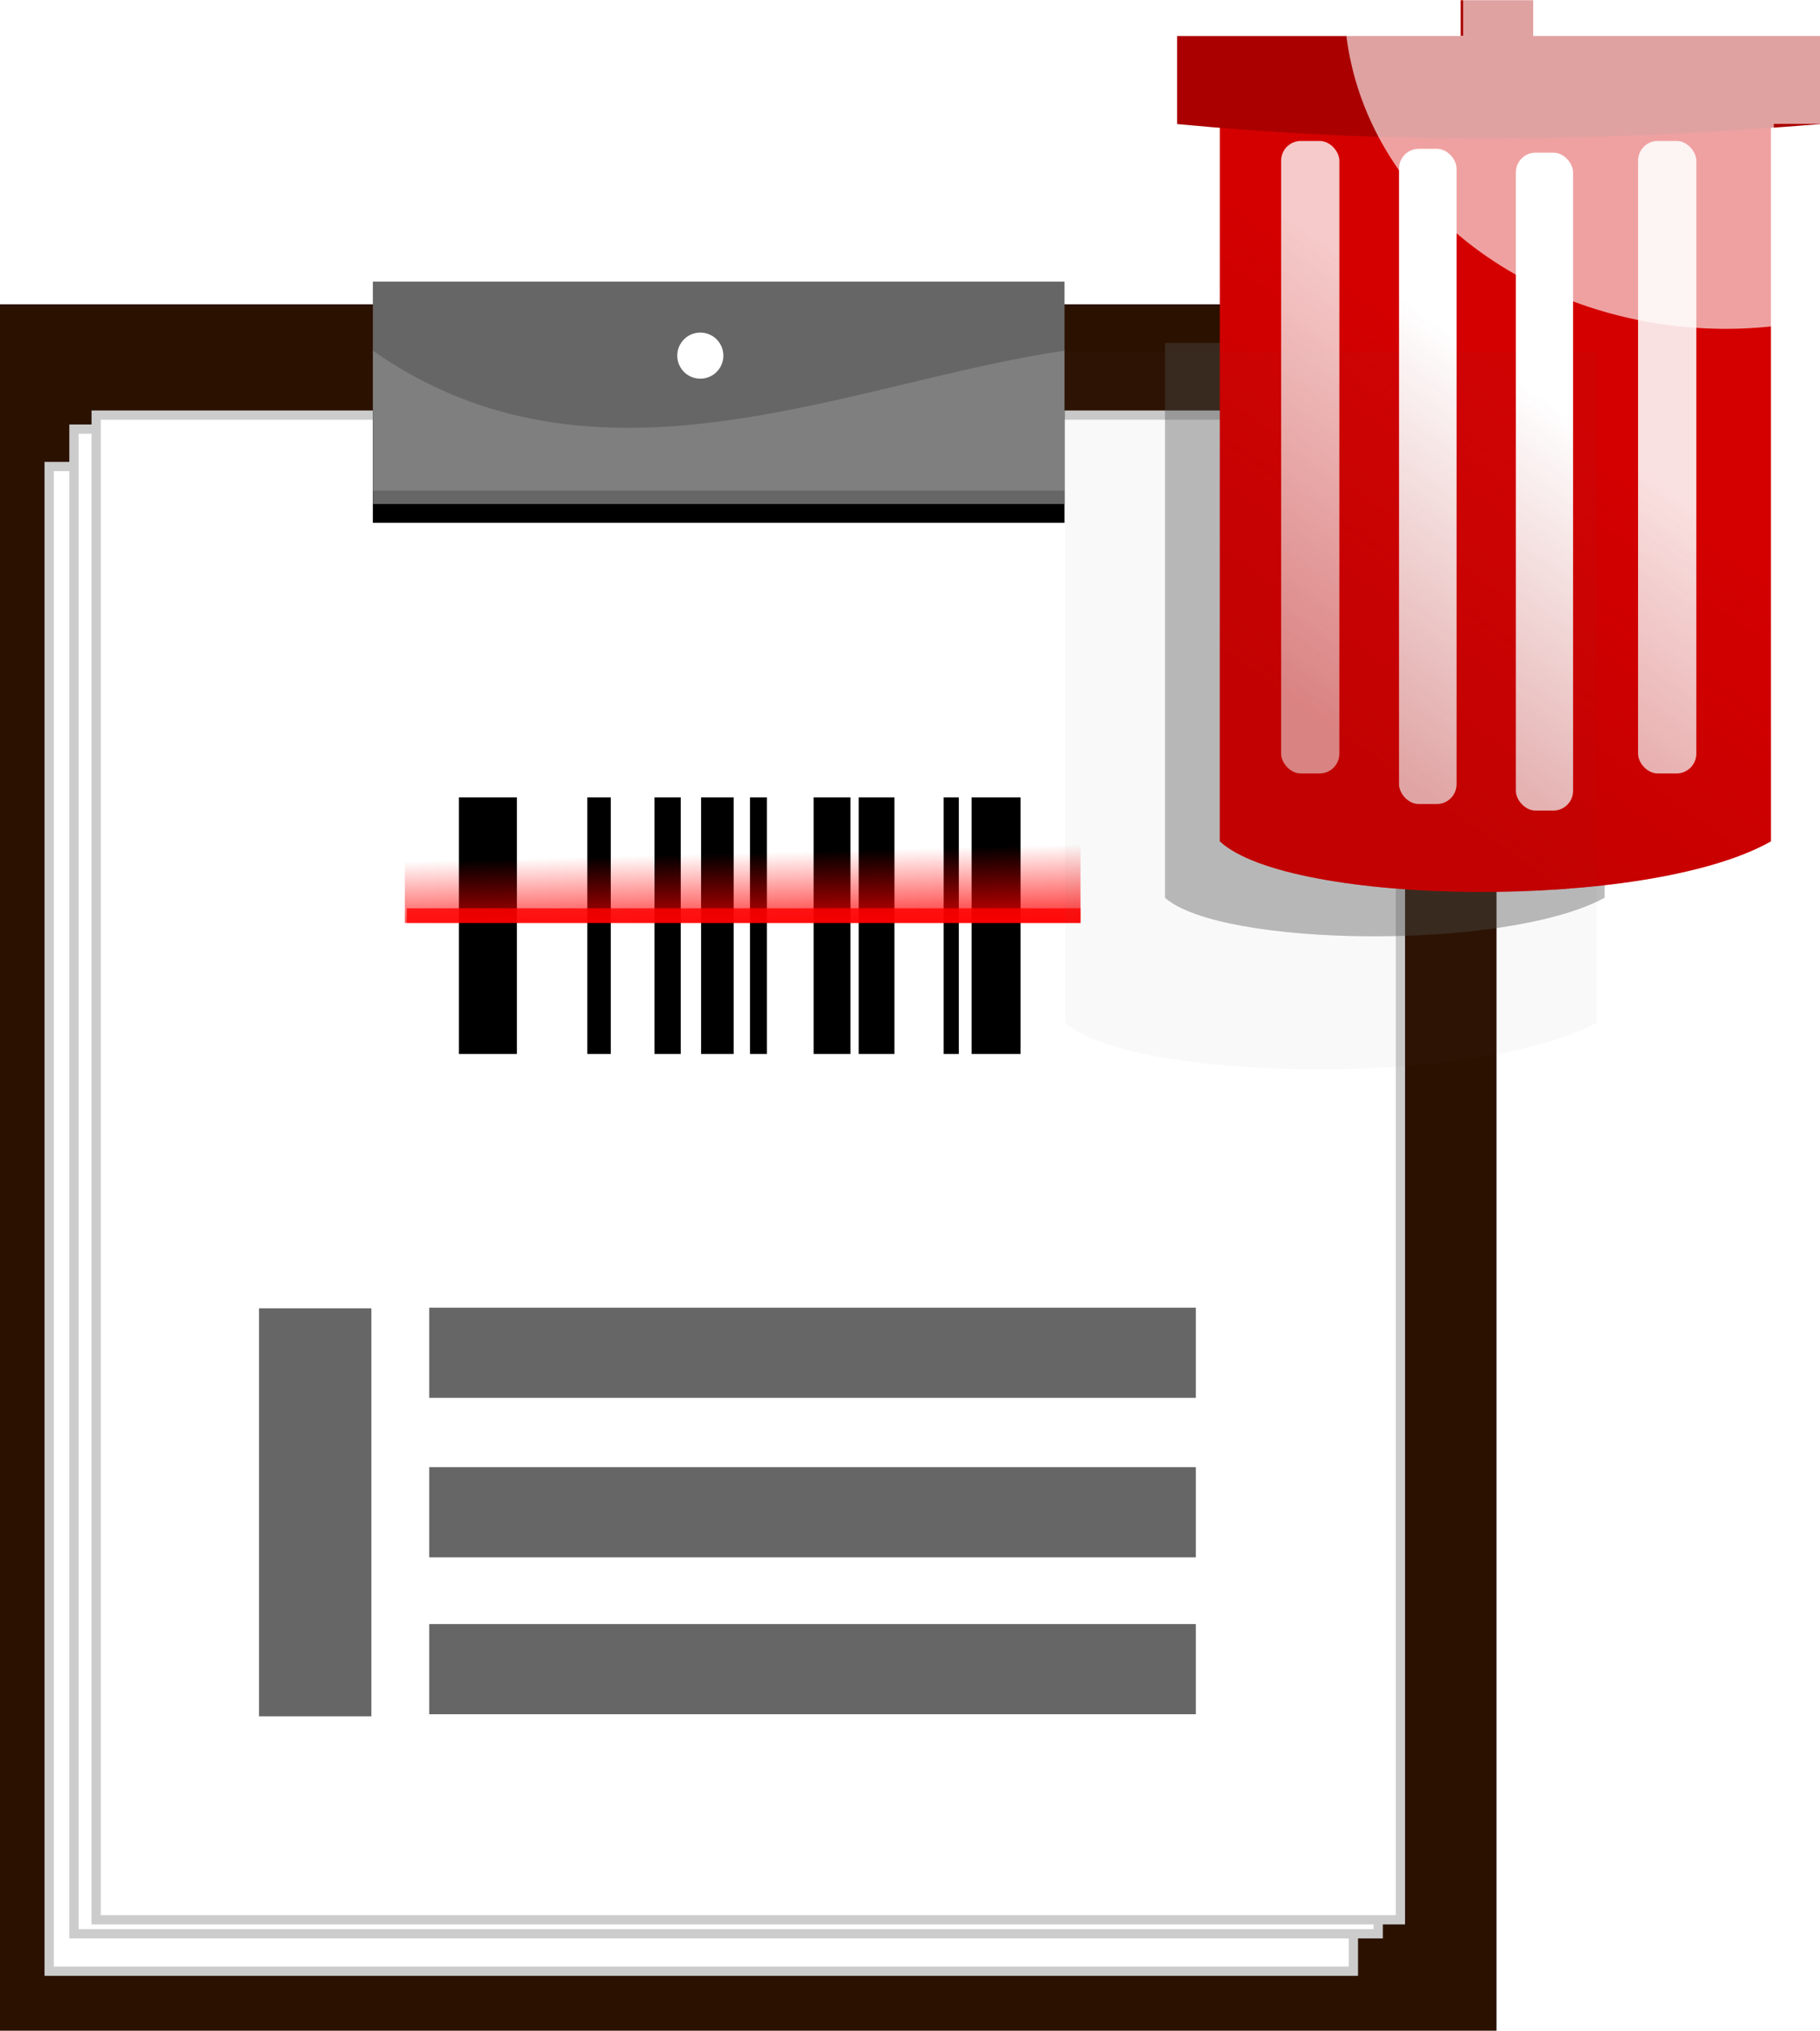 <?xml version="1.0" encoding="UTF-8" standalone="no"?>
<!-- Created with Inkscape (http://www.inkscape.org/) -->

<svg
   width="25.739mm"
   height="28.71mm"
   viewBox="0 0 25.739 28.71"
   version="1.1"
   id="svg8257"
   inkscape:version="1.1 (c4e8f9e, 2021-05-24)"
   sodipodi:docname="registro-codigos-borrado.svg"
   xmlns:inkscape="http://www.inkscape.org/namespaces/inkscape"
   xmlns:sodipodi="http://sodipodi.sourceforge.net/DTD/sodipodi-0.dtd"
   xmlns:xlink="http://www.w3.org/1999/xlink"
   xmlns="http://www.w3.org/2000/svg"
   xmlns:svg="http://www.w3.org/2000/svg">
  <sodipodi:namedview
     id="namedview8259"
     pagecolor="#ffffff"
     bordercolor="#666666"
     borderopacity="1.0"
     inkscape:pageshadow="2"
     inkscape:pageopacity="0.0"
     inkscape:pagecheckerboard="0"
     inkscape:document-units="mm"
     showgrid="false"
     inkscape:zoom="3.0253367"
     inkscape:cx="29.252942"
     inkscape:cy="8.9246265"
     inkscape:window-width="1920"
     inkscape:window-height="1015"
     inkscape:window-x="0"
     inkscape:window-y="0"
     inkscape:window-maximized="1"
     inkscape:current-layer="layer1"
     fit-margin-top="0"
     fit-margin-left="0"
     fit-margin-right="0"
     fit-margin-bottom="0" />
  <defs
     id="defs8254">
    <linearGradient
       inkscape:collect="always"
       id="linearGradient12649">
      <stop
         style="stop-color:#aa0000;stop-opacity:1;"
         offset="0"
         id="stop12645" />
      <stop
         style="stop-color:#aa0000;stop-opacity:0;"
         offset="1"
         id="stop12647" />
    </linearGradient>
    <linearGradient
       inkscape:collect="always"
       id="linearGradient8872">
      <stop
         style="stop-color:#ff0000;stop-opacity:1;"
         offset="0"
         id="stop8868" />
      <stop
         style="stop-color:#ff0000;stop-opacity:0;"
         offset="1"
         id="stop8870" />
    </linearGradient>
    <linearGradient
       inkscape:collect="always"
       xlink:href="#linearGradient8872"
       id="linearGradient8874"
       x1="153.181"
       y1="97.691"
       x2="153.108"
       y2="95.104"
       gradientUnits="userSpaceOnUse"
       gradientTransform="matrix(0.811,0,0,0.811,29.536,18.51)" />
    <filter
       inkscape:collect="always"
       style="color-interpolation-filters:sRGB"
       id="filter10879"
       x="-0.039"
       y="-0.034"
       width="1.078"
       height="1.067">
      <feGaussianBlur
         inkscape:collect="always"
         stdDeviation="0.299"
         id="feGaussianBlur10881" />
    </filter>
    <filter
       inkscape:collect="always"
       style="color-interpolation-filters:sRGB"
       id="filter11553"
       x="-0.069"
       y="-0.405"
       width="1.139"
       height="1.811">
      <feGaussianBlur
         inkscape:collect="always"
         stdDeviation="0.283"
         id="feGaussianBlur11555" />
    </filter>
    <filter
       inkscape:collect="always"
       style="color-interpolation-filters:sRGB"
       id="filter10906"
       x="-0.073"
       y="-0.052"
       width="1.147"
       height="1.104">
      <feGaussianBlur
         inkscape:collect="always"
         stdDeviation="0.276"
         id="feGaussianBlur10908" />
    </filter>
    <filter
       inkscape:collect="always"
       style="color-interpolation-filters:sRGB"
       id="filter12073"
       x="-0.13"
       y="-0.092"
       width="1.259"
       height="1.183">
      <feGaussianBlur
         inkscape:collect="always"
         stdDeviation="0.489"
         id="feGaussianBlur12071" />
    </filter>
    <linearGradient
       inkscape:collect="always"
       xlink:href="#linearGradient12649"
       id="linearGradient12651"
       x1="172.153"
       y1="99.626"
       x2="176.327"
       y2="93.723"
       gradientUnits="userSpaceOnUse" />
    <filter
       inkscape:collect="always"
       style="color-interpolation-filters:sRGB"
       id="filter12865"
       x="-0.057"
       y="-0.04"
       width="1.114"
       height="1.081">
      <feGaussianBlur
         inkscape:collect="always"
         stdDeviation="0.241"
         id="feGaussianBlur12867" />
    </filter>
  </defs>
  <g
     inkscape:label="Capa 1"
     inkscape:groupmode="layer"
     id="layer1"
     transform="translate(-145.236,-86.414)">
    <rect
       style="opacity:1;fill:#2b1100;stroke-width:0.265"
       id="rect9042"
       width="21.164"
       height="24.408"
       x="145.236"
       y="90.716"
       inkscape:export-filename="/home/fer/Desarrollo/isotech/Xenon y mas/sapper/my-app/static/imagenes/registro folios.png"
       inkscape:export-xdpi="28.555401"
       inkscape:export-ydpi="28.555401" />
    <rect
       style="opacity:1;fill:#ffffff;stroke:#cccccc;stroke-width:0.131;stroke-miterlimit:4;stroke-dasharray:none"
       id="rect10804"
       width="18.445"
       height="21.273"
       x="145.931"
       y="93.01"
       inkscape:export-filename="/home/fer/Desarrollo/isotech/Xenon y mas/sapper/my-app/static/imagenes/registro folios.png"
       inkscape:export-xdpi="28.555401"
       inkscape:export-ydpi="28.555401" />
    <rect
       style="opacity:1;fill:#000000;stroke:none;stroke-width:0.131;stroke-miterlimit:4;stroke-dasharray:none;filter:url(#filter10879)"
       id="rect10841"
       width="18.445"
       height="21.273"
       x="146.282"
       y="92.481"
       inkscape:export-filename="/home/fer/Desarrollo/isotech/Xenon y mas/sapper/my-app/static/imagenes/registro folios.png"
       inkscape:export-xdpi="28.555401"
       inkscape:export-ydpi="28.555401" />
    <rect
       style="opacity:1;fill:#ffffff;stroke:#cccccc;stroke-width:0.131;stroke-miterlimit:4;stroke-dasharray:none"
       id="rect10802"
       width="18.445"
       height="21.273"
       x="146.282"
       y="92.481"
       inkscape:export-filename="/home/fer/Desarrollo/isotech/Xenon y mas/sapper/my-app/static/imagenes/registro folios.png"
       inkscape:export-xdpi="28.555401"
       inkscape:export-ydpi="28.555401" />
    <rect
       style="opacity:1;fill:#ffffff;stroke:#cccccc;stroke-width:0.131;stroke-miterlimit:4;stroke-dasharray:none"
       id="rect9674"
       width="18.445"
       height="21.273"
       x="146.596"
       y="92.283"
       inkscape:export-filename="/home/fer/Desarrollo/isotech/Xenon y mas/sapper/my-app/static/imagenes/registro folios.png"
       inkscape:export-xdpi="28.555401"
       inkscape:export-ydpi="28.555401" />
    <g
       id="g11895"
       inkscape:export-filename="/home/fer/Desarrollo/isotech/Xenon y mas/sapper/my-app/static/imagenes/registro folios.png"
       inkscape:export-xdpi="28.555401"
       inkscape:export-ydpi="28.555401">
      <g
         id="g9952"
         transform="matrix(0.558,0,0,0.506,68.443,50.115)">
        <path
           id="rect45"
           style="fill:#000000;stroke-width:0.265"
           d="m 149.253,94.016 v 7.17 h 1.47 v -7.17 z m 3.254,0 v 7.17 h 0.594 v -7.17 z m 1.703,0 v 7.17 h 0.665 v -7.17 z m 1.18,0 v 7.17 h 0.826 v -7.17 z m 1.24,0 v 7.17 h 0.429 v -7.17 z m 1.612,0 v 7.17 h 0.935 v -7.17 z m 1.143,0 v 7.17 h 0.906 v -7.17 z m 2.154,0 v 7.17 h 0.384 v -7.17 z m 0.708,0 v 7.17 h 1.241 v -7.17 z" />
        <rect
           style="opacity:0.81;fill:#ff0000;stroke-width:0.265"
           id="rect8296"
           width="17.076"
           height="0.407"
           x="147.931"
           y="97.117" />
        <rect
           style="opacity:0.81;fill:url(#linearGradient8874);fill-opacity:1;stroke-width:0.432"
           id="rect8836"
           width="17.124"
           height="3.679"
           x="147.883"
           y="93.845" />
      </g>
    </g>
    <rect
       style="opacity:1;mix-blend-mode:normal;fill:#000000;stroke-width:0.265;filter:url(#filter11553)"
       id="rect11533"
       width="9.782"
       height="1.676"
       x="150.509"
       y="92.129"
       inkscape:export-filename="/home/fer/Desarrollo/isotech/Xenon y mas/sapper/my-app/static/imagenes/registro folios.png"
       inkscape:export-xdpi="28.555401"
       inkscape:export-ydpi="28.555401" />
    <rect
       style="opacity:1;fill:#666666;stroke-width:0.265"
       id="rect9716"
       width="9.782"
       height="3.145"
       x="150.509"
       y="90.395"
       inkscape:export-filename="/home/fer/Desarrollo/isotech/Xenon y mas/sapper/my-app/static/imagenes/registro folios.png"
       inkscape:export-xdpi="28.555401"
       inkscape:export-ydpi="28.555401" />
    <circle
       style="opacity:1;fill:#ffffff;stroke:none;stroke-width:0.131;stroke-miterlimit:4;stroke-dasharray:none"
       id="path10925"
       cx="155.14"
       cy="91.442"
       r="0.326"
       inkscape:export-filename="/home/fer/Desarrollo/isotech/Xenon y mas/sapper/my-app/static/imagenes/registro folios.png"
       inkscape:export-xdpi="28.555401"
       inkscape:export-ydpi="28.555401" />
    <rect
       style="opacity:1;fill:#666666;stroke:none;stroke-width:0.119;stroke-miterlimit:4;stroke-dasharray:none"
       id="rect11047"
       width="10.842"
       height="1.275"
       x="151.306"
       y="104.902"
       inkscape:export-filename="/home/fer/Desarrollo/isotech/Xenon y mas/sapper/my-app/static/imagenes/registro folios.png"
       inkscape:export-xdpi="28.555401"
       inkscape:export-ydpi="28.555401" />
    <rect
       style="opacity:1;fill:#666666;stroke:none;stroke-width:0.119;stroke-miterlimit:4;stroke-dasharray:none"
       id="rect11250"
       width="10.842"
       height="1.275"
       x="151.306"
       y="107.157"
       inkscape:export-filename="/home/fer/Desarrollo/isotech/Xenon y mas/sapper/my-app/static/imagenes/registro folios.png"
       inkscape:export-xdpi="28.555401"
       inkscape:export-ydpi="28.555401" />
    <rect
       style="opacity:1;fill:#666666;stroke:none;stroke-width:0.119;stroke-miterlimit:4;stroke-dasharray:none"
       id="rect11252"
       width="10.842"
       height="1.275"
       x="151.306"
       y="109.375"
       inkscape:export-filename="/home/fer/Desarrollo/isotech/Xenon y mas/sapper/my-app/static/imagenes/registro folios.png"
       inkscape:export-xdpi="28.555401"
       inkscape:export-ydpi="28.555401" />
    <rect
       style="opacity:1;fill:#666666;stroke:none;stroke-width:0.131;stroke-miterlimit:4;stroke-dasharray:none"
       id="rect11300"
       width="1.589"
       height="5.768"
       x="148.899"
       y="104.911"
       inkscape:export-filename="/home/fer/Desarrollo/isotech/Xenon y mas/sapper/my-app/static/imagenes/registro folios.png"
       inkscape:export-xdpi="28.555401"
       inkscape:export-ydpi="28.555401" />
    <path
       id="rect11926"
       style="opacity:0.167;fill:#ffffff;stroke-width:0.21"
       d="m 150.509,91.372 c 3.16,2.216 6.732,0.443 9.782,0 v 1.979 h -9.782 z"
       sodipodi:nodetypes="ccccc"
       inkscape:export-filename="/home/fer/Desarrollo/isotech/Xenon y mas/sapper/my-app/static/imagenes/registro folios.png"
       inkscape:export-xdpi="28.555401"
       inkscape:export-ydpi="28.555401" />
    <g
       id="g9316"
       transform="matrix(0.766,0,0,0.766,32.424,20.547)">
      <path
         id="rect915-5"
         style="opacity:0.616;mix-blend-mode:normal;fill:#4d4d4d;stroke-width:0.147;filter:url(#filter10906)"
         d="m 169.145,90.417 h 9.048 v 11.95 c -2.024,1.15 -7.902,1.064 -9.048,0 z"
         sodipodi:nodetypes="ccccc"
         transform="matrix(0.897,0,0,0.857,17.06,14.83)" />
      <path
         id="rect915"
         style="fill:#d40000;stroke-width:0.165"
         d="m 169.795,88.078 h 10.175 v 13.439 c -2.276,1.293 -8.886,1.197 -10.175,0 z"
         sodipodi:nodetypes="ccccc" />
      <path
         id="path11439"
         style="opacity:0.188;mix-blend-mode:normal;fill:#4d4d4d;stroke-width:0.147;filter:url(#filter12073)"
         d="m 169.145,90.417 h 9.048 v 11.95 c -2.024,1.15 -7.902,1.064 -9.048,0 z"
         sodipodi:nodetypes="ccccc"
         transform="matrix(1.084,0,0,1.036,-16.414,-1.188)" />
      <g
         id="g3097">
        <path
           id="rect917"
           style="fill:#aa0000;stroke-width:0.165"
           d="m 169.006,86.653 h 11.88 v 1.625 c -4.576,0.373 -8.347,0.336 -11.88,0 z"
           sodipodi:nodetypes="ccccc" />
        <rect
           style="fill:#aa0000;fill-opacity:1;stroke-width:0.109"
           id="rect919"
           width="1.339"
           height="0.854"
           x="174.242"
           y="85.992" />
        <path
           id="rect915-3"
           style="opacity:0.63;fill:#ffffff;fill-opacity:1;stroke-width:0.624"
           d="m 109.627,-14.383 v 2.498 h -8.133 A 26.612,22.811 0 0 0 127.943,8.531 26.612,22.811 0 0 0 131.273,8.342 V -5.744 h 3.465 V -11.885 H 114.688 v -2.498 z"
           transform="matrix(0.265,0,0,0.265,145.236,89.797)" />
      </g>
      <rect
         style="opacity:0.79;fill:#ffffff;stroke-width:0.165"
         id="rect1023"
         width="1.075"
         height="11.674"
         x="170.927"
         y="88.59"
         rx="0.364"
         ry="0.364" />
      <rect
         style="fill:#ffffff;stroke-width:0.165"
         id="rect1310"
         width="1.062"
         height="12.093"
         x="173.104"
         y="88.735"
         rx="0.364"
         ry="0.364" />
      <rect
         style="fill:#ffffff;stroke-width:0.165"
         id="rect1312"
         width="1.056"
         height="12.143"
         x="175.261"
         y="88.806"
         rx="0.364"
         ry="0.364" />
      <rect
         style="opacity:0.88;fill:#ffffff;stroke-width:0.165"
         id="rect1314"
         width="1.075"
         height="11.674"
         x="177.517"
         y="88.59"
         rx="0.364"
         ry="0.364" />
      <path
         id="path12571"
         style="opacity:0.597;fill:url(#linearGradient12651);fill-opacity:1;stroke-width:0.165;filter:url(#filter12865)"
         d="m 169.795,88.078 h 10.175 v 13.439 c -2.276,1.293 -8.886,1.197 -10.175,0 z"
         sodipodi:nodetypes="ccccc" />
    </g>
  </g>
</svg>
